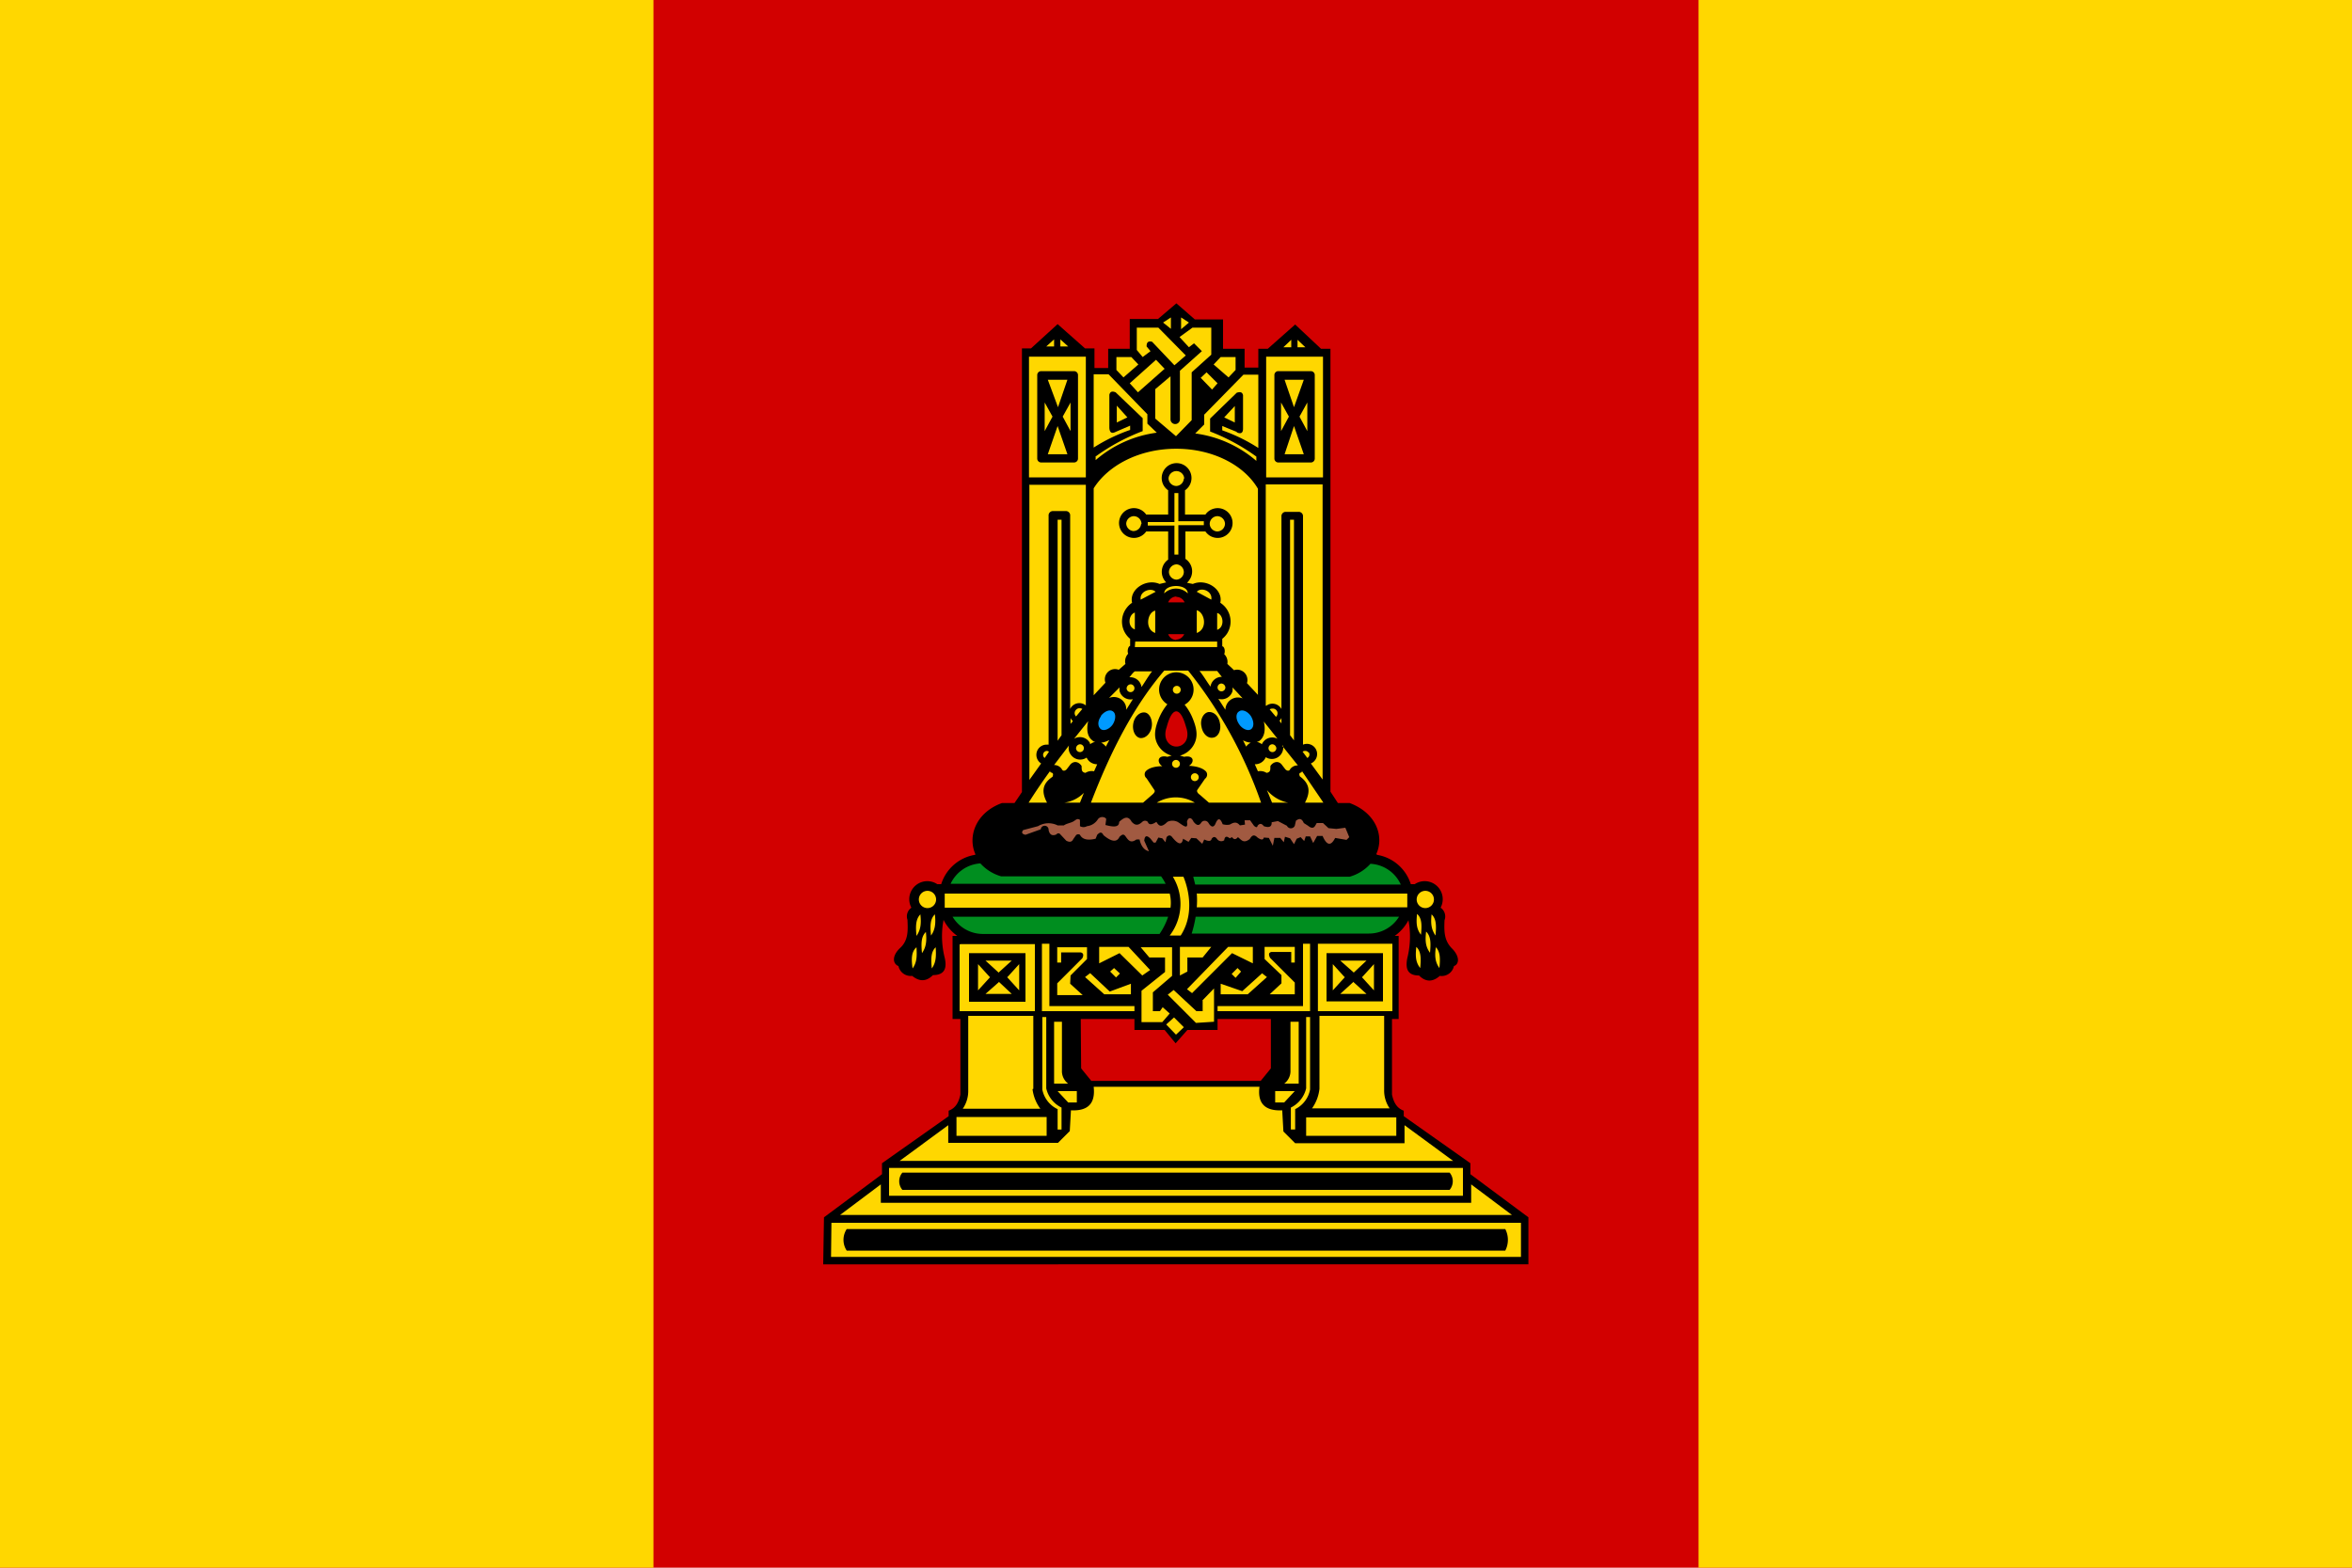 <svg xmlns="http://www.w3.org/2000/svg" viewBox="0 0 600 400"><path fill="#d20000" d="M0 0h600v400H0z"/><path fill="gold" d="M0 0h166.7v400H0zm433.3 0H600v400H433.3z"/><path d="M275.7 260l.1 12.6 2.6 3.2h43.2l2.6-3.2V260h-13.6v2.8h-7.7l-3 3.4-2.8-3.4h-7.7V260h-13.6zm79.4 0v19.3c.4 1.8 1.1 3.4 3 4.1v1.4l17 12v2.8l14.8 11v12H210l.2-12 14.8-11v-2.8l17-12v-1.4c1.9-.7 2.6-2.3 3-4.1V260h-2v-21.2h1.2a11.5 11.5 0 01-3.5-4.1l-.2 1.2a22.7 22.7 0 00.5 8.5c.6 2.6 0 4.4-3 4.4-1.9 1.9-3.7 1.5-5.3.2a3.2 3.2 0 01-3.5-2.5c-1.5-.6-1.7-2.6.4-4.6 2.2-2 2-4.6 1.9-7.2a2.7 2.7 0 011-3.1 4.6 4.6 0 016.6-6h1a10.9 10.9 0 018.7-7.5v-.2c-2-4.6.2-10.6 6.8-13h3.2l1.9-2.8V88.9h2.3l6.8-6.2 7 6.2h2.4v5h3.5V89h5.5v-7.6h7.2l4.7-4 4.7 4.1h7.2V89h5.5v4.8h3.5V89h2.4l7-6.2L337 89h2.4v113l1.9 2.9h3c6.7 2.5 8.9 8.4 6.8 13h.1v.2a10.9 10.9 0 018.7 7.5h1a4.6 4.6 0 016.6 6 2.7 2.7 0 011 3.2c-.1 2.6-.2 5.1 1.9 7.2 2 2 1.9 4 .5 4.5a3.2 3.2 0 01-3.6 2.5c-1.6 1.4-3.4 1.8-5.3-.1-3 0-3.5-1.8-3-4.4a22.7 22.7 0 00.5-8.5l-.2-1.2a11.5 11.5 0 01-3.5 4h1V260H355z"/><path fill="#a15a41" d="M261 211.8l3.8-1a5.2 5.2 0 015-.2h1.6c.7-.5 1.7-.6 2.4-1s1-.9 1.7-.4v1.6a1.8 1.8 0 001.8 0 3.8 3.8 0 002.8-1.8 1.4 1.4 0 012-.2l.1.2-.2 1.5c1.9.5 3.5.7 3.5-.8 1.2-1.1 2.3-1.7 3.2 0 .7.7 1.4 1.2 2.7 0a1 1 0 011.4 0q.4 1.2 2.2 0c.6 1 1.2 1.6 2.8 0a3 3 0 012.6 0c1.2.7 2.8 2.3 2.4 0 .2-1 1-1.5 1.7 0 .6.7 1.3 1.3 2 .1a1.1 1.1 0 011.8.2c.6 1 1.3 1.3 1.8.1q.9-2.2 1.8.2a3.8 3.8 0 001.8.1c.9-.5 1.7-.9 2.6.2l1.3-.2-.1-1.1h1.4l1 1.4q.8.7.9 0 .8-1 1.6.1 2.1.7 2-1l1.6-.3 2.3 1.2a1.1 1.1 0 002 0l.3-1.3c.7-.5 1.4-.8 2 .6l1.1.7q1.2 1 1.8 0l.4-.7h1.6l1.4 1.3 2 .2 2.3-.3 1 2.4-.7.7-2.9-.5q-1.6 3.2-3.2-.5H336l-1 1.8-.8-1.7h-1.1l-.4 1.2-.9-1-1 .4-.7 1.4-1-1.5-1.3-.4-.3 1.4-.9-1.1h-1.5l-.4 2-1-2-1.3-.1q-.2 1-1.6 0c-1-1-1.5-.4-2 .4-1.6 1.2-2.1.2-3-.5q-.8 1-1.5 0l-.6.3q-1.2-1-1.4.5a1.3 1.3 0 01-1.8-.3q-.7-1-1.4-.1-.2 1-1.9.2l-.5 1.1-1.5-1.4-1.3-.1-.7 1-1.4-.8q-.4 2.5-2.7-.3-.7-1-1.5-.1l-.3 1.3-.8-1-1-.2-.7 1.3h-.5l-.8-1c-1.1-1.1-1.5-.6-1.6.5l1.2 2.7q-1.8-.4-2.4-3h-.8c-1.4 1-2 .3-2.7-.7-.6-.9-1-.5-1.6 0q-1 2.2-4.1-.4c-.5-1-1-.7-1.6-.1l-.4 1c-2 .5-3.4.2-4-1a.8.8 0 00-1 .1l-.7 1q-.5 1.1-1.8.4l-1.5-1.6a.6.6 0 00-1 0q-1.6.7-2-1.1a1 1 0 00-2-.2l-3.9 1.4q-1.4-.3-.5-1.3"/><path fill="#009aff" d="M280.8 182.7c.9-1.2 2.3-1.8 3.1-1.2.8.5.8 2 0 3.3-.8 1.2-2.2 1.8-3 1.3-.9-.6-1-2.1 0-3.4m38.2 0c-.8-1.2-2.2-1.8-3-1.2-.9.5-.9 2 0 3.3.8 1.2 2.2 1.8 3 1.3.9-.6.8-2.1 0-3.4"/><path fill="#d20000" d="M300 163.2a2.3 2.3 0 002.1-1.4H298a2.3 2.3 0 002.1 1.5m0-11a2.3 2.3 0 012.1 1.4H298a2.3 2.3 0 012.1-1.5m2.5 33.4c-.3-1-1.1-4-2.5-4.1-1.4 0-2.2 3-2.5 4.1-.5 1.4-.5 3.1.7 4.2a2.7 2.7 0 003.6 0c1.2-1 1.2-2.8.7-4.2"/><path fill="#008e1f" d="M305 234a31.7 31.7 0 01-1 4.2h45.2a9 9 0 007.7-4.3H305m-54.3 4.4h45.1a17.5 17.5 0 002.2-4.4h-55a9 9 0 007.7 4.4m106.6-12.7a9 9 0 00-7.7-5.2 11.3 11.3 0 01-5.3 3.3h-39.9l.5 2h52.5m-60-.1a13.3 13.3 0 00-1.2-2h-40.8a11.3 11.3 0 01-5.3-3.3 9 9 0 00-7.6 5.2h54.8z"/><path fill="gold" fill-rule="evenodd" d="M329.4 88.6h-2l2-1.9zm1.6 0h2l-2-1.9zm1.6 27.3l-2.5-7.2-2.4 7.2h5m-5-19l2.4 7 2.5-7h-5m5.9 13v-7.2l-2 3.6 2 3.7m-6.7-7.3v7.3l2-3.7-2-3.6m7.5-8H326a1 1 0 00-.9 1V117a1 1 0 001 1h8.4a1 1 0 00.9-1V95.7a1 1 0 00-1-1zm-11.4 29V180l.1.1a2.6 2.6 0 013.7.5 3 3 0 01.2.3v-49.1a1.1 1.1 0 011-1.2h3.4a1.1 1.1 0 011.1 1.2V190a2.6 2.6 0 012 4.8l3 4.1v-75.3h-14.5m6.2 64l1 1.3v-56.3h-1zM323 91h14.5v30.8H323zm-84.2 138.5a2.2 2.2 0 01-2.2 2.2 2.2 2.2 0 01-2.2-2.2 2.2 2.2 0 012.2-2.2 2.2 2.2 0 012.2 2.2m127 0a2.2 2.2 0 01-2.2 2.2 2.2 2.2 0 01-2.2-2.2 2.2 2.2 0 012.2-2.2 2.2 2.2 0 012.2 2.2M302 145.9a2 2 0 01-1.9 2 2 2 0 01-1.9-2 2 2 0 012-1.9 2 2 0 011.8 2m-29.7-30.1l-2.5-7.2-2.5 7.2h5m-5-19l2.6 7 2.4-7h-5m5.8 13v-7.2l-2 3.6 2 3.7m-6.6-7.3v7.3l2-3.7-2-3.6m78.8 145.5l3.3-3.1h-6.7l3.4 3m0 2.4l-3.4 3.1h6.7l-3.3-3m2.1-1.3l3.1 3.4V246l-3 3.3m-4.4 0l-3.1 3.4V246l3 3.3m-88.2-1.1l-3.4-3.1h6.7l-3.3 3m0 2.4l3.3 3.1h-6.7l3.4-3m-2.2-1.3l-3.1 3.4V246l3 3.3m4.4 0l3.1 3.4V246l-3 3.3m44.2-10.6h-2.8a13.3 13.3 0 00.8-15h2.7c.1.3 3.7 8.2-.7 15m1.9-67.6H297c-7.7 9-13.6 20.4-18.7 33.7h13.3l2.3-2c.6-.5.8-.9.6-1.2l-2-3a1.3 1.3 0 01-.3-1.7c.8-1 2.6-1.4 4.3-1.4-1.5-1-1.2-3 1.3-2.4l1.1-.3a5.8 5.8 0 01-3.5-2.7c-1.2-2.1-.8-4.2.2-6.7a14 14 0 012.2-3.7 4.4 4.4 0 114.4.1 13.7 13.7 0 012.1 3.6c1 2.5 1.4 4.6.2 6.7a5.8 5.8 0 01-3.5 2.7l1.1.3c2.5-.5 2.7 1.4 1.2 2.3 1.8.1 3.5.5 4.4 1.5a1.3 1.3 0 01-.3 1.8l-2 2.9c-.1.3 0 .7.7 1.2l2.3 2h13.3a114 114 0 00-18.6-33.7m58.4 62c-.2 2-.3 3.8 1 5.4.2-2.2.3-4.2-1-5.3m-.2 8.4c-.2 2-.3 3.8 1 5.4.2-2.2.3-4.2-1-5.4m5 0c-.3 2-.3 3.8.9 5.4.2-2.2.3-4.2-1-5.4m-2.4-3.9c-.2 1.9-.3 3.7 1 5.4.2-2.2.3-4.2-1-5.4m1.4-4.4c-.2 2-.2 3.7 1 5.4.2-2.2.3-4.2-1-5.4m-59.9-5.4a22.8 22.8 0 010 3.6H359V228h-53.6m-7 0H241v3.6h57.6a9.8 9.8 0 00-.2-3.6m-59.7 13.7c-1.3 1.2-1.2 3.2-1 5.4 1.2-1.6 1.1-3.5 1-5.4m-2.5-3.9c-1.3 1.2-1.2 3.2-1 5.4 1.2-1.7 1.2-3.5 1-5.4m2.3-4.5c-1.3 1.2-1.2 3.2-1 5.4 1.2-1.6 1.2-3.5 1-5.4m-3.7 0c-1.3 1.3-1.2 3.3-1 5.5 1.2-1.7 1.2-3.5 1-5.4m-1 8.3c-1.4 1.2-1.3 3.2-1 5.4 1.2-1.6 1.1-3.5 1-5.4m65.7 17.9l-2 1.8 2.5 2.6 2-1.9-2.5-2.5M299 249v-7.3h-8l2.2 2.6h4v3.7l-6 4.8v8h5.3l1.9-2.2-1.8-1.6-.7 1h-1.8v-4.8l4.9-4.2m-14.8-2l-1 .9 1.5 1.5 1-1-1.5-1.4m-1.1 6l-5-4.7-1.3 1 4.9 4.4h6.8V251l-5.4 2m4.8-11.4h-7.5v4.2l5.2-2.6 5.8 5.7 2-1.4-5.5-5.9m-10.6 3.1v-3h-7.5l-.1-.1v4h1V243h5c.7.2.8.7.4 1.5l-6.4 6.4v3h6.5L273 251l.1-2.1m-5.4 7.8v-15.9h-1.9V258h23.6v-1.3h-21.7m33.3-15v7.2l1.9-1v-3.6h3.9l2.2-2.7h-8m5.8 13.7v2.7h-1.6l-5.8-5.4-1.5 1.2 7.2 7.2 4.6-.3v-8.5l-3 3.1m9-8.3l-1.5 1.5 1 1 1.4-1.6-.9-.9m6.2 1.4l-5 4.5-5.5-1.9v2.7h6.9l4.9-4.4-1.3-1m-8.6-6.7l-10.5 10.8 1.3 1 10.2-10.2 5.3 2.6v-4.2h-6.3m17 4v-4h-7.7v3.1l4.3 4.1v2.1l-3 2.8h6.4v-3l-6.3-6.3c-.4-.8-.4-1.3.3-1.5h5.1v2.7m3-4.8v15.9h-21.8v1.3h23.6v-17.2h-1.8m-61.5 32.3v-12.4h-2v15.8h3.6a4 4 0 01-1.6-3.4m-1.1 5.3l2.7 2.9h2.2v-2.9h-5m-2.8-.7v-18.2h-1V278a7 7 0 003.9 5v5.2h1v-5.6a7.2 7.2 0 01-3.9-4.9m-3.3.1v-18.6H247v19a8 8 0 01-1.4 4.7h19.8a10.5 10.5 0 01-2-5M244 285h23v4.8h-23zm85.2-24.3v12.4a4 4 0 01-1.6 3.4h3.7v-15.8h-2m-4 17.7v2.9h2.3l2.7-2.9h-5m7.9-18.9v18.2a7.3 7.3 0 01-3.9 4.9v5.6h1.1V283a7 7 0 003.8-5v-18.5h-1m19.9 18.6v-18.9h-16.5v18.6a10.6 10.6 0 01-1.9 5h19.8a8 8 0 01-1.4-4.7m-19.9 7h23v4.7h-23zm25.1 2v4.6h-27.9l-3-3-.3-5.4c-4.1.2-6.4-1.5-5.8-6H279c.5 4.5-1.7 6.2-5.8 6l-.3 5.3-3 3h-28v-4.5l-12.4 9.1h141.2M212.1 312H388v8.7H212zm163.2-9.8v4.7H224.7v-4.7l-10.4 7.8h171.4l-10.4-7.8M226.8 298h146.4v7.1H226.8zM302 122.1a2 2 0 01-1.9 1.9 2 2 0 01-2-2 2 2 0 012-1.8 2 2 0 012 1.9m10.4 11.5a2 2 0 01-2 2 2 2 0 01-1.9-2 2 2 0 012-1.9 2 2 0 011.9 2m-21.4 0a2 2 0 01-2 1.8 2 2 0 01-1.8-1.9 2 2 0 011.9-1.9 2 2 0 012 2m9.4-.5v-7.4h-1v7.4h-6.8v.9h6.8v7.4h1V134h6.5v-1h-6.5m-.6-18.5c-9.3 0-17.3 4.2-21 10.1v52.8l3-3.2a2.6 2.6 0 013.4-3.3l1.7-1.5a2.8 2.8 0 01.7-2.6c-.3-.7 0-1.9.5-2V163a5.7 5.7 0 01-.8-8 5.5 5.5 0 011.3-1.2c-.8-3.4 3.6-6.3 7-4.8l1.7-.4a3.8 3.8 0 010-5.4 2.8 2.8 0 01.5-.4v-7.2h-5.6a3.8 3.8 0 110-4.3h5.6v-6.2a3.8 3.8 0 115.3-1 4 4 0 01-1 1v6.2h5.2a3.8 3.8 0 111 5.3 4 4 0 01-1-1h-5.1v7a3.8 3.8 0 011 5.4 3.8 3.8 0 01-.6.7l1.5.3c3.4-1.5 7.8 1.4 7 4.8a5.7 5.7 0 011.7 7.9 6 6 0 01-1.2 1.3v1.9c.6.1.8 1.3.5 2a2.8 2.8 0 01.8 2.5l1.7 1.6a2.6 2.6 0 013.3 1.7 2.6 2.6 0 010 1.6l2.8 3v-52.6c-3.5-6-11.5-10.2-20.8-10.2zm-10.4 49.2h20.9v1.4h-21zm7.4-12.3a4.3 4.3 0 016 0c0-2.5-6-2.5-6 0m-6 1.6l3.8-2c-1.2-1.2-4.2-.1-3.8 2m-1.5 7.6v-4.3c-1.6.5-2 3.6 0 4.3m5.2.9v-5.7c-2.1.5-2.7 4.8 0 5.7m10.6-5.8v5.8c2.8-1 2.1-5.2 0-5.8m5.2.7v4.3c2-.7 1.6-3.9 0-4.3m-5.2-5.4l3.7 2c.4-2.2-2.6-3.3-3.7-2m-34.8-64.4v1.8h2l-2-1.8m-3.6 1.8h2v-1.8l-2 1.8m2.9 44.1V189l1-1.4v-55h-1m55.7 48.5a1.2 1.2 0 00-.9-.3 1.2 1.2 0 00-.7.2l1.6 1.9a1.2 1.2 0 000-1.8zm-50.1-.4a1.2 1.2 0 00-.9.4 1.2 1.2 0 000 1.7l1.6-1.9a1.2 1.2 0 00-.8-.2zm-2.3 2.5v1.5l.6-.7a2.6 2.6 0 01-.6-.8m-10.5-59.6V199l3-4.2a2.6 2.6 0 011.5-4.8 1.8 1.8 0 01.4 0v-58.4a1.1 1.1 0 011.1-1.2h3.4a1.1 1.1 0 011 1.2v49.3a2.6 2.6 0 01.3-.5 2.6 2.6 0 013.7-.4v-56.3h.1-14.4zm63.8 60.3l.5.7v-1.4a3 3 0 01-.5.7m-59.4 7.7a1 1 0 00-.5 1.8l1.1-1.6a1 1 0 00-.6-.2m66.8.4a1 1 0 00-.8-.4 1 1 0 00-.7.2l1.2 1.6a1 1 0 00.4-1.4zM301.3 81v3l2-1.7-2-1.3m-4.6 1.3l2 1.6V81l-2 1.3m15.6 24.2l2.7 1.3v-4.2l-2.7 2.9m-27.4-3v4.3l2.7-1.3-2.7-3m-5.4 12.9v1a29.8 29.8 0 0115.6-7l-2.4-2.3v-2.4l-9.9-10.2H279v18.7a43.6 43.6 0 019.3-4.5v-1.1l-3.7 1.6c-1 .5-1.5.2-1.6-1v-8.5c.2-.7.6-1 1.6-.6l6.9 6.6v3.3a51.2 51.2 0 00-11.9 6.4M307.8 95l-1.5 1.4 2.9 3 1.4-1.6-2.8-2.8m3.6-3.9l-1.8 1.9 3.8 3.3 1.8-1.9v-3.3h-3.8m-22.8 0h-3.8v3.3l1.8 1.9 3.8-3.3-1.8-1.9m6.3.7l-6.7 6 2.1 2.3 6.8-6-2.2-2.3m.6-8.2H290v5.7l1.5 1.8 2-1.5-1-1.2c0-.8.2-1.5 1.4-1.2l5.7 6 2.9-2.5m22 99.2h.1a1 1 0 101 1 1.1 1.1 0 00-1-1m-49.1 0a1.1 1.1 0 00-1 1 1 1 0 101-1m25.5 5a1 1 0 01-1 1 1 1 0 01-1-1 1 1 0 011-1 1 1 0 011 1zm4.8 3.4a1 1 0 01-1 1 1 1 0 01-1-1 1 1 0 011-1 1 1 0 011 1m-17.4-23.7a1.1 1.1 0 00-1 1 1 1 0 101-1m23.2-.2a1 1 0 101 1 1.1 1.1 0 00-1-1m-11.4.6a1 1 0 101 1 1 1 0 00-1-1m-19.3 14.5a2.9 2.9 0 011.2 1l.9-1.7a5.5 5.5 0 01-2.1.7m-9.5 15.3h4.1l1-2.5a8.7 8.7 0 01-5 2.5m-3.6-7.9v-.2q-2.9 4-5.5 8.1h4.7c-1.2-2.3-1.6-4.6 1.4-6.6.5-1.3-.5-.9-.6-1.3m11.9-1.9a2.9 2.9 0 01-2.6-1.7 2.9 2.9 0 01-4-.7 2.8 2.8 0 01-.5-2.4l-3.8 5a2.3 2.3 0 012 1.1c.3.6.9.3 1.2 0l1-1.3c.9-.9 2-.7 2.8.4.1.7-.2 1.6 1 1.8a3 3 0 012.2-.4l.8-1.8h-.2zm-1-6c-1.4-.9-1.7-2.8-1.2-5l-3.6 4.5a2.9 2.9 0 014 1 2.2 2.2 0 01.1.4 2.8 2.8 0 011.3-.6 2.7 2.7 0 01-.6-.2m6.8-12.8a2.8 2.8 0 010-.7.9.9 0 010-.2l-2.7 2.7a3.2 3.2 0 014.2 1.7 3.1 3.1 0 01.2 1.3l1.7-2.7a2.9 2.9 0 01-3.4-2.1zm3.9-5c-.5.3-1 1.1-1.4 1.5h.3a2.9 2.9 0 012.8 2.5c.9-1.3 1.8-2.9 2.7-4h-4.5m15.4 33.5a9.4 9.4 0 00-9.7 0h9.7m18.4-3.2l1.3 3.2h4.1a9.5 9.5 0 01-5.4-3.2m14.4 3.2l-5.5-8.1v.2c0 .4-1 0-.5 1.2 2.9 2.1 2.5 4.4 1.3 6.7h4.7m-10.3-14.6a2.9 2.9 0 01-4.4 3 2.9 2.9 0 01-2.7 1.8h-.1l.8 1.8a3 3 0 012.2.4c1.2-.2.9-1 1-1.8.8-1.1 2-1.3 2.8-.4l1 1.3c.3.3.9.6 1.2 0a2.3 2.3 0 012-1l-4-5m-10-1.4l.8 1.6a2.8 2.8 0 011.2-1 5.4 5.4 0 01-2-.6m5.3-4.8c.5 2.1.2 4-1.2 5a2.7 2.7 0 01-.6.2 2.8 2.8 0 011.3.6 2.9 2.9 0 014-1.4l-3.5-4.4m-8-8.7a3.2 3.2 0 010 1 2.9 2.9 0 01-3.6 1.9l1.8 2.8a3.3 3.3 0 01.3-1.3 3.2 3.2 0 014.1-1.6 72 72 0 00-2.6-2.8m-8.4-4.3h.1m4.4.1H306c1 1.2 1.9 2.8 2.8 4a2.9 2.9 0 012.9-2.5l-1.2-1.5m5-61l-3.7-1.5v1.1a43.5 43.5 0 019.2 4.5V95.6h-3.8l-10 10.2v2.5l-2.3 2.3a29.8 29.8 0 0115.6 7v-1.1a51.4 51.4 0 00-11.8-6.4v-3.3l6.8-6.6c1-.3 1.4-.1 1.6.6v8.6c0 1.1-.6 1.4-1.6.9M309 83.6h-4.8l-3.3 2.4 2.4 2.6 1.3-1 2 2-5.6 5V107a1.2 1.2 0 01-2.4 0V96l-3.9 3.3v7.5l5.3 4.5 4-4.1V95l5-4.5v-6.9M262.5 91H277v30.8h-14.5zm-17.7 150v17H264v-17.1h-19m91.2-.1V258h19v-17.2h-19m-26.7-52.6c-1.4.3-2.7-1-3-2.8-.4-1.7.4-3.4 1.7-3.7 1.4-.2 2.7 1 3 2.8.4 1.8-.4 3.5-1.7 3.7m-15.7-2.7c-.3 1.7-1.6 3-3 2.8-1.3-.3-2-2-1.7-3.7.3-1.7 1.6-3 3-2.8 1.2.2 2 2 1.7 3.7M274 94.7h-8.4a1 1 0 00-1 1V117a1 1 0 001 1h8.4a1 1 0 001-1V95.7a1 1 0 00-1-1zm78.8 160.8h-14.4v-12.3h14.4zm-105.6-12.3h14.4v12.4h-14.4zm122.6 56H230.2a3.4 3.4 0 000 4.4h139.6a3.4 3.4 0 000-4.4m14.2 19.9H216a5 5 0 010-5.5h168a6 6 0 010 5.5"/></svg>